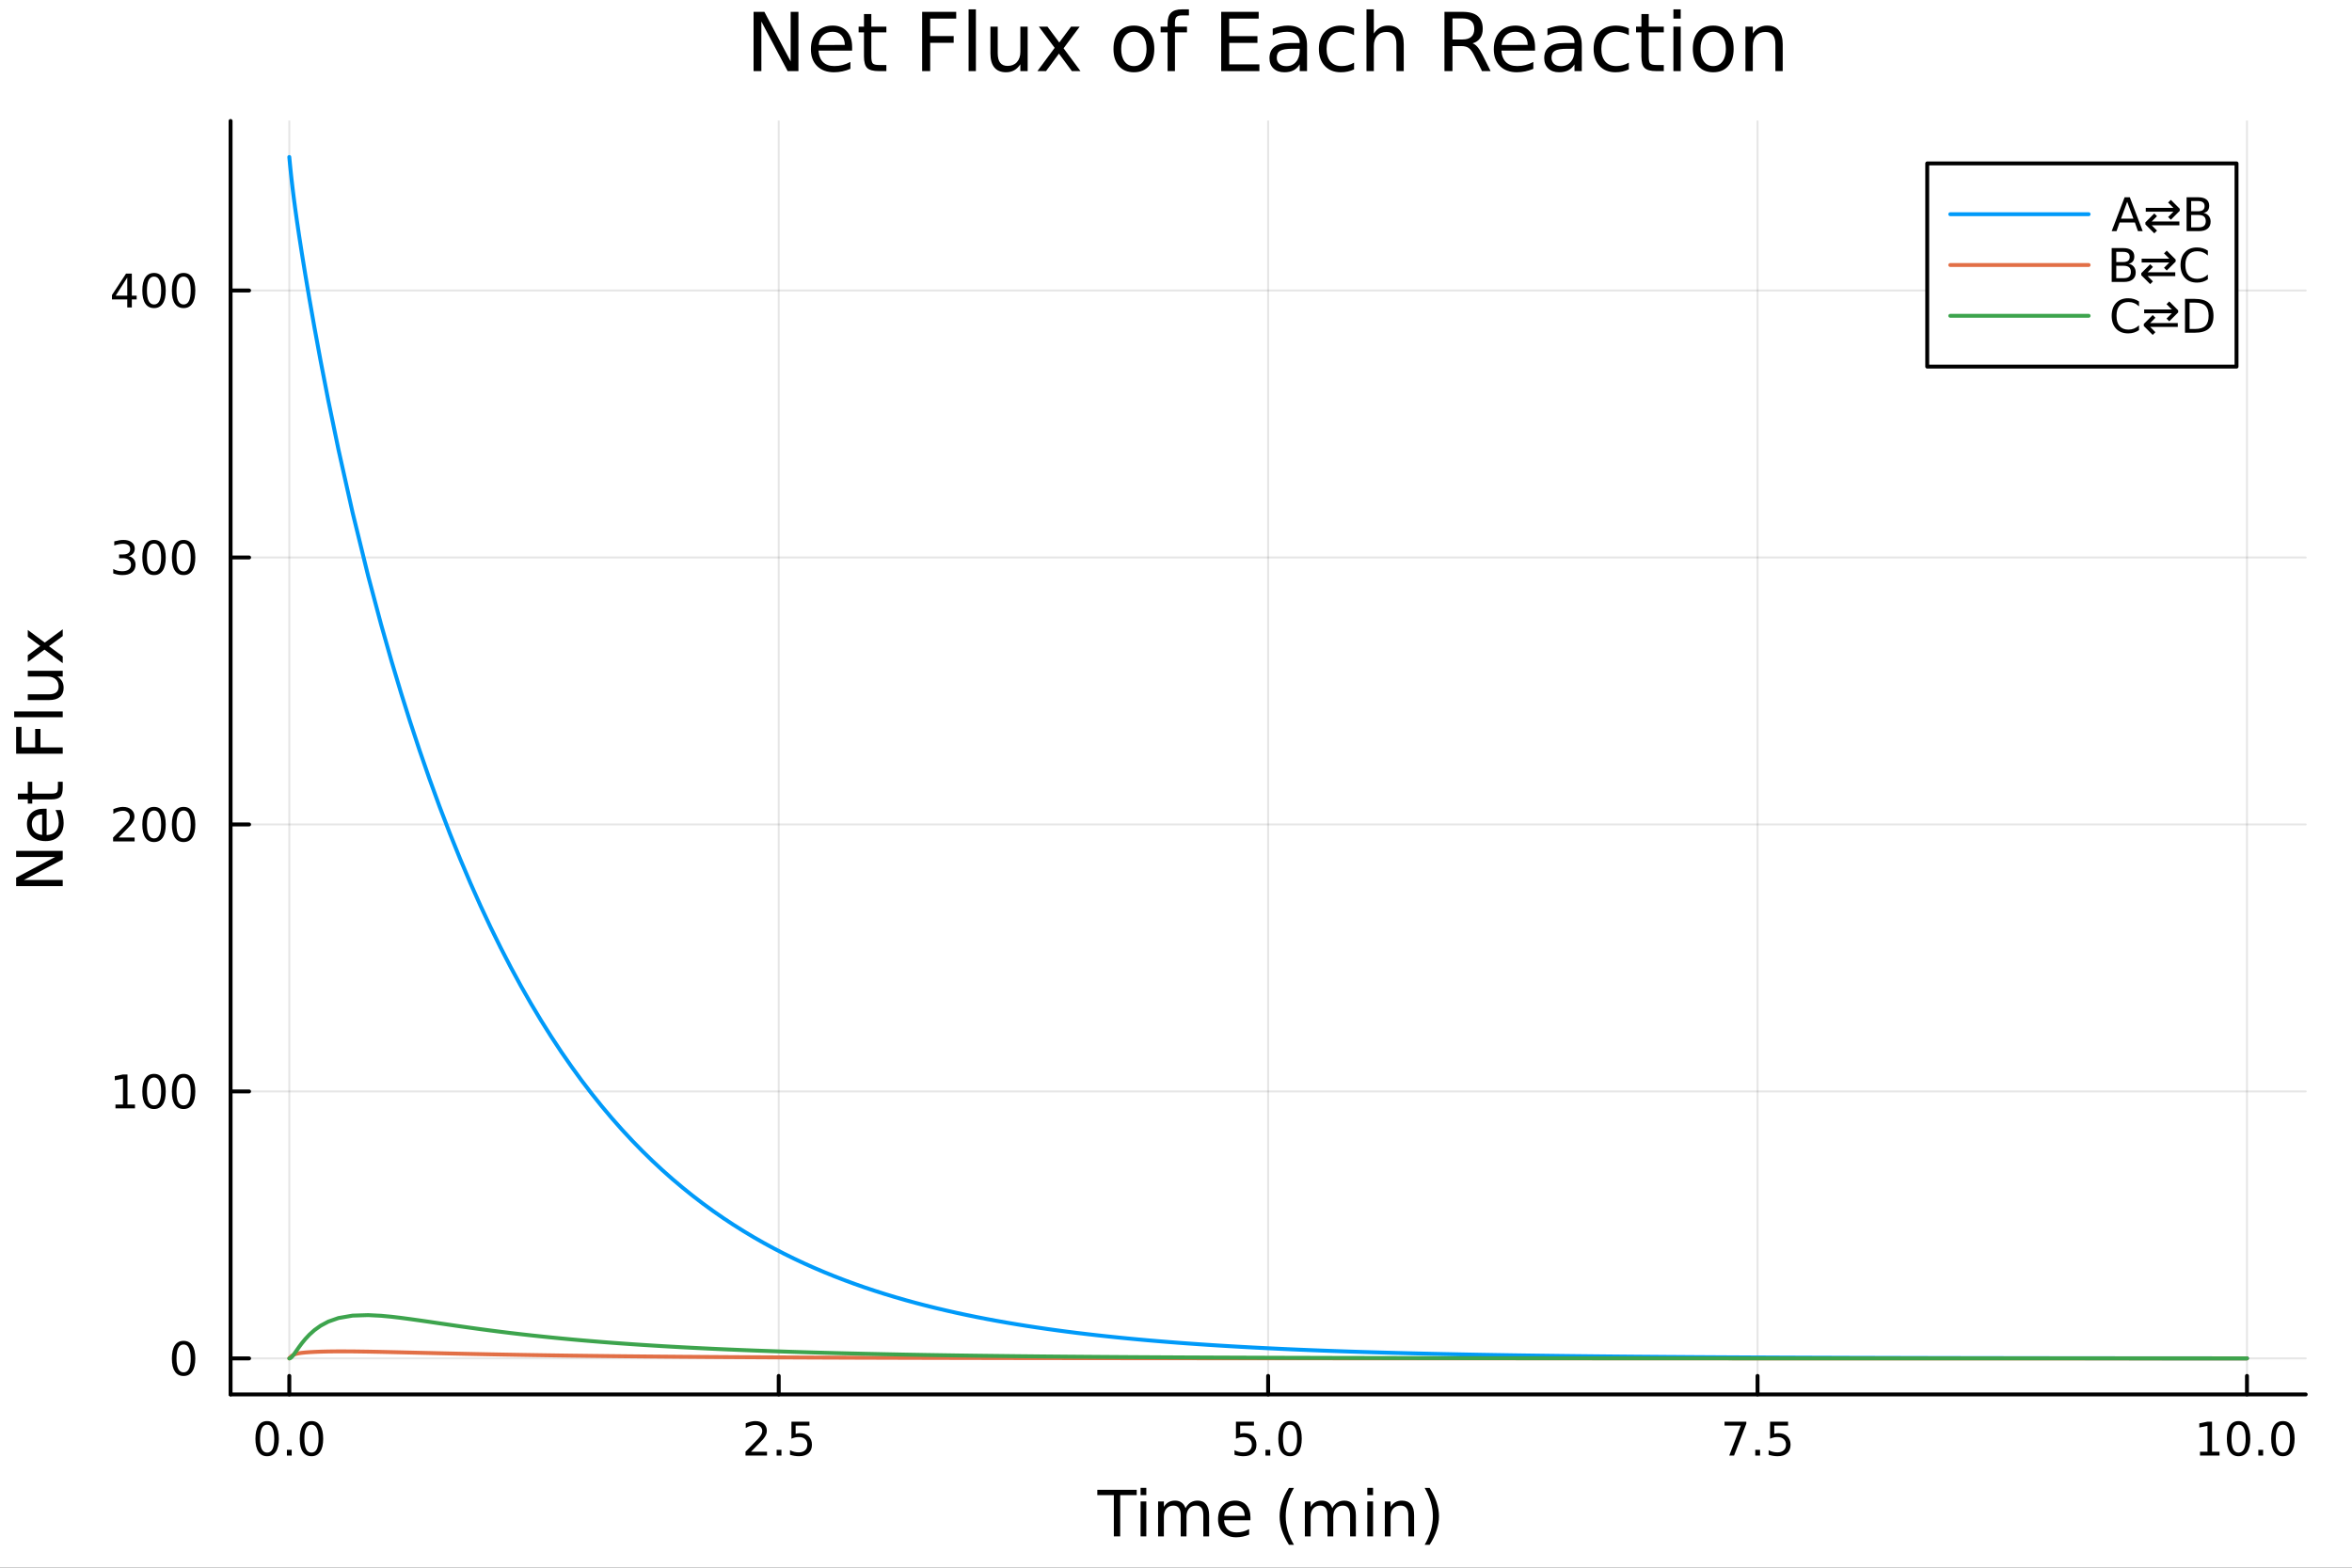 <?xml version="1.0" encoding="utf-8"?>
<svg xmlns="http://www.w3.org/2000/svg" xmlns:xlink="http://www.w3.org/1999/xlink" width="600" height="400" viewBox="0 0 2400 1600">
<rect x="0" y="0" width="2400" height="1600" fill="#333333" stroke="none"/>
<defs>
  <clipPath id="clip380">
    <rect x="0" y="0" width="2400" height="1600"/>
  </clipPath>
</defs>
<path clip-path="url(#clip380)" d="M0 1600 L2400 1600 L2400 8.88178e-14 L0 8.88178e-14  Z" fill="#ffffff" fill-rule="evenodd" fill-opacity="1"/>
<defs>
  <clipPath id="clip381">
    <rect x="480" y="0" width="1681" height="1600"/>
  </clipPath>
</defs>
<path clip-path="url(#clip380)" d="M235.283 1423.18 L2352.76 1423.18 L2352.76 123.472 L235.283 123.472  Z" fill="#ffffff" fill-rule="evenodd" fill-opacity="1"/>
<defs>
  <clipPath id="clip382">
    <rect x="235" y="123" width="2118" height="1301"/>
  </clipPath>
</defs>
<polyline clip-path="url(#clip382)" style="stroke:#000000; stroke-linecap:round; stroke-linejoin:round; stroke-width:2; stroke-opacity:0.1; fill:none" points="295.211,1423.18 295.211,123.472 "/>
<polyline clip-path="url(#clip382)" style="stroke:#000000; stroke-linecap:round; stroke-linejoin:round; stroke-width:2; stroke-opacity:0.1; fill:none" points="794.615,1423.18 794.615,123.472 "/>
<polyline clip-path="url(#clip382)" style="stroke:#000000; stroke-linecap:round; stroke-linejoin:round; stroke-width:2; stroke-opacity:0.1; fill:none" points="1294.02,1423.18 1294.02,123.472 "/>
<polyline clip-path="url(#clip382)" style="stroke:#000000; stroke-linecap:round; stroke-linejoin:round; stroke-width:2; stroke-opacity:0.1; fill:none" points="1793.42,1423.18 1793.42,123.472 "/>
<polyline clip-path="url(#clip382)" style="stroke:#000000; stroke-linecap:round; stroke-linejoin:round; stroke-width:2; stroke-opacity:0.1; fill:none" points="2292.83,1423.18 2292.83,123.472 "/>
<polyline clip-path="url(#clip382)" style="stroke:#000000; stroke-linecap:round; stroke-linejoin:round; stroke-width:2; stroke-opacity:0.1; fill:none" points="235.283,1386.4 2352.76,1386.4 "/>
<polyline clip-path="url(#clip382)" style="stroke:#000000; stroke-linecap:round; stroke-linejoin:round; stroke-width:2; stroke-opacity:0.1; fill:none" points="235.283,1113.92 2352.76,1113.92 "/>
<polyline clip-path="url(#clip382)" style="stroke:#000000; stroke-linecap:round; stroke-linejoin:round; stroke-width:2; stroke-opacity:0.1; fill:none" points="235.283,841.445 2352.76,841.445 "/>
<polyline clip-path="url(#clip382)" style="stroke:#000000; stroke-linecap:round; stroke-linejoin:round; stroke-width:2; stroke-opacity:0.1; fill:none" points="235.283,568.969 2352.76,568.969 "/>
<polyline clip-path="url(#clip382)" style="stroke:#000000; stroke-linecap:round; stroke-linejoin:round; stroke-width:2; stroke-opacity:0.1; fill:none" points="235.283,296.494 2352.76,296.494 "/>
<polyline clip-path="url(#clip380)" style="stroke:#000000; stroke-linecap:round; stroke-linejoin:round; stroke-width:4; stroke-opacity:1; fill:none" points="235.283,1423.18 2352.76,1423.18 "/>
<polyline clip-path="url(#clip380)" style="stroke:#000000; stroke-linecap:round; stroke-linejoin:round; stroke-width:4; stroke-opacity:1; fill:none" points="295.211,1423.18 295.211,1404.28 "/>
<polyline clip-path="url(#clip380)" style="stroke:#000000; stroke-linecap:round; stroke-linejoin:round; stroke-width:4; stroke-opacity:1; fill:none" points="794.615,1423.18 794.615,1404.28 "/>
<polyline clip-path="url(#clip380)" style="stroke:#000000; stroke-linecap:round; stroke-linejoin:round; stroke-width:4; stroke-opacity:1; fill:none" points="1294.02,1423.18 1294.02,1404.28 "/>
<polyline clip-path="url(#clip380)" style="stroke:#000000; stroke-linecap:round; stroke-linejoin:round; stroke-width:4; stroke-opacity:1; fill:none" points="1793.42,1423.18 1793.42,1404.28 "/>
<polyline clip-path="url(#clip380)" style="stroke:#000000; stroke-linecap:round; stroke-linejoin:round; stroke-width:4; stroke-opacity:1; fill:none" points="2292.83,1423.18 2292.83,1404.28 "/>
<path clip-path="url(#clip380)" d="M272.596 1454.1 Q268.985 1454.1 267.156 1457.66 Q265.35 1461.2 265.35 1468.33 Q265.35 1475.44 267.156 1479.01 Q268.985 1482.55 272.596 1482.55 Q276.23 1482.55 278.035 1479.01 Q279.864 1475.44 279.864 1468.33 Q279.864 1461.2 278.035 1457.66 Q276.23 1454.1 272.596 1454.1 M272.596 1450.39 Q278.406 1450.39 281.461 1455 Q284.54 1459.58 284.54 1468.33 Q284.54 1477.06 281.461 1481.67 Q278.406 1486.25 272.596 1486.25 Q266.786 1486.25 263.707 1481.67 Q260.651 1477.06 260.651 1468.33 Q260.651 1459.58 263.707 1455 Q266.786 1450.39 272.596 1450.39 Z" fill="#000000" fill-rule="nonzero" fill-opacity="1" /><path clip-path="url(#clip380)" d="M292.758 1479.7 L297.642 1479.7 L297.642 1485.58 L292.758 1485.58 L292.758 1479.7 Z" fill="#000000" fill-rule="nonzero" fill-opacity="1" /><path clip-path="url(#clip380)" d="M317.827 1454.1 Q314.216 1454.1 312.387 1457.66 Q310.582 1461.2 310.582 1468.33 Q310.582 1475.44 312.387 1479.01 Q314.216 1482.55 317.827 1482.55 Q321.461 1482.55 323.267 1479.01 Q325.095 1475.44 325.095 1468.33 Q325.095 1461.2 323.267 1457.66 Q321.461 1454.1 317.827 1454.1 M317.827 1450.39 Q323.637 1450.39 326.693 1455 Q329.771 1459.58 329.771 1468.33 Q329.771 1477.06 326.693 1481.67 Q323.637 1486.25 317.827 1486.25 Q312.017 1486.25 308.938 1481.67 Q305.883 1477.06 305.883 1468.33 Q305.883 1459.58 308.938 1455 Q312.017 1450.39 317.827 1450.39 Z" fill="#000000" fill-rule="nonzero" fill-opacity="1" /><path clip-path="url(#clip380)" d="M766.352 1481.64 L782.671 1481.64 L782.671 1485.58 L760.727 1485.58 L760.727 1481.64 Q763.389 1478.89 767.972 1474.26 Q772.578 1469.61 773.759 1468.27 Q776.004 1465.74 776.884 1464.01 Q777.787 1462.25 777.787 1460.56 Q777.787 1457.8 775.842 1456.07 Q773.921 1454.33 770.819 1454.33 Q768.62 1454.33 766.166 1455.09 Q763.736 1455.86 760.958 1457.41 L760.958 1452.69 Q763.782 1451.55 766.236 1450.97 Q768.69 1450.39 770.727 1450.39 Q776.097 1450.39 779.291 1453.08 Q782.486 1455.77 782.486 1460.26 Q782.486 1462.39 781.676 1464.31 Q780.889 1466.2 778.782 1468.8 Q778.203 1469.47 775.102 1472.69 Q772 1475.88 766.352 1481.64 Z" fill="#000000" fill-rule="nonzero" fill-opacity="1" /><path clip-path="url(#clip380)" d="M792.486 1479.7 L797.37 1479.7 L797.37 1485.58 L792.486 1485.58 L792.486 1479.7 Z" fill="#000000" fill-rule="nonzero" fill-opacity="1" /><path clip-path="url(#clip380)" d="M807.601 1451.02 L825.958 1451.02 L825.958 1454.96 L811.884 1454.96 L811.884 1463.43 Q812.902 1463.08 813.921 1462.92 Q814.939 1462.73 815.958 1462.73 Q821.745 1462.73 825.124 1465.9 Q828.504 1469.08 828.504 1474.49 Q828.504 1480.07 825.032 1483.17 Q821.56 1486.25 815.24 1486.25 Q813.064 1486.25 810.796 1485.88 Q808.55 1485.51 806.143 1484.77 L806.143 1480.07 Q808.226 1481.2 810.449 1481.76 Q812.671 1482.32 815.148 1482.32 Q819.152 1482.32 821.49 1480.21 Q823.828 1478.1 823.828 1474.49 Q823.828 1470.88 821.49 1468.77 Q819.152 1466.67 815.148 1466.67 Q813.273 1466.67 811.398 1467.08 Q809.546 1467.5 807.601 1468.38 L807.601 1451.02 Z" fill="#000000" fill-rule="nonzero" fill-opacity="1" /><path clip-path="url(#clip380)" d="M1261.18 1451.02 L1279.54 1451.02 L1279.54 1454.96 L1265.47 1454.96 L1265.47 1463.43 Q1266.48 1463.08 1267.5 1462.92 Q1268.52 1462.73 1269.54 1462.73 Q1275.33 1462.73 1278.71 1465.9 Q1282.09 1469.08 1282.09 1474.49 Q1282.09 1480.07 1278.61 1483.17 Q1275.14 1486.25 1268.82 1486.25 Q1266.65 1486.25 1264.38 1485.88 Q1262.13 1485.51 1259.73 1484.77 L1259.73 1480.07 Q1261.81 1481.2 1264.03 1481.76 Q1266.25 1482.32 1268.73 1482.32 Q1272.73 1482.32 1275.07 1480.21 Q1277.41 1478.1 1277.41 1474.49 Q1277.41 1470.88 1275.07 1468.77 Q1272.73 1466.67 1268.73 1466.67 Q1266.86 1466.67 1264.98 1467.08 Q1263.13 1467.5 1261.18 1468.38 L1261.18 1451.02 Z" fill="#000000" fill-rule="nonzero" fill-opacity="1" /><path clip-path="url(#clip380)" d="M1291.3 1479.7 L1296.18 1479.7 L1296.18 1485.58 L1291.3 1485.58 L1291.3 1479.7 Z" fill="#000000" fill-rule="nonzero" fill-opacity="1" /><path clip-path="url(#clip380)" d="M1316.37 1454.1 Q1312.76 1454.1 1310.93 1457.66 Q1309.12 1461.2 1309.12 1468.33 Q1309.12 1475.44 1310.93 1479.01 Q1312.76 1482.55 1316.37 1482.55 Q1320 1482.55 1321.81 1479.01 Q1323.64 1475.44 1323.64 1468.33 Q1323.64 1461.2 1321.81 1457.66 Q1320 1454.1 1316.37 1454.1 M1316.37 1450.39 Q1322.18 1450.39 1325.23 1455 Q1328.31 1459.58 1328.31 1468.33 Q1328.31 1477.06 1325.23 1481.67 Q1322.18 1486.25 1316.37 1486.25 Q1310.56 1486.25 1307.48 1481.67 Q1304.42 1477.06 1304.42 1468.33 Q1304.42 1459.58 1307.48 1455 Q1310.56 1450.39 1316.37 1450.39 Z" fill="#000000" fill-rule="nonzero" fill-opacity="1" /><path clip-path="url(#clip380)" d="M1759.74 1451.02 L1781.97 1451.02 L1781.97 1453.01 L1769.42 1485.58 L1764.53 1485.58 L1776.34 1454.96 L1759.74 1454.96 L1759.74 1451.02 Z" fill="#000000" fill-rule="nonzero" fill-opacity="1" /><path clip-path="url(#clip380)" d="M1791.09 1479.7 L1795.97 1479.7 L1795.97 1485.58 L1791.09 1485.58 L1791.09 1479.7 Z" fill="#000000" fill-rule="nonzero" fill-opacity="1" /><path clip-path="url(#clip380)" d="M1806.2 1451.02 L1824.56 1451.02 L1824.56 1454.96 L1810.48 1454.96 L1810.48 1463.43 Q1811.5 1463.08 1812.52 1462.92 Q1813.54 1462.73 1814.56 1462.73 Q1820.34 1462.73 1823.72 1465.9 Q1827.1 1469.08 1827.1 1474.49 Q1827.1 1480.07 1823.63 1483.17 Q1820.16 1486.25 1813.84 1486.25 Q1811.66 1486.25 1809.4 1485.88 Q1807.15 1485.51 1804.74 1484.77 L1804.74 1480.07 Q1806.83 1481.2 1809.05 1481.76 Q1811.27 1482.32 1813.75 1482.32 Q1817.75 1482.32 1820.09 1480.21 Q1822.43 1478.1 1822.43 1474.49 Q1822.43 1470.88 1820.09 1468.77 Q1817.75 1466.67 1813.75 1466.67 Q1811.87 1466.67 1810 1467.08 Q1808.15 1467.5 1806.2 1468.38 L1806.2 1451.02 Z" fill="#000000" fill-rule="nonzero" fill-opacity="1" /><path clip-path="url(#clip380)" d="M2244.9 1481.64 L2252.54 1481.64 L2252.54 1455.28 L2244.23 1456.95 L2244.23 1452.69 L2252.49 1451.02 L2257.17 1451.02 L2257.17 1481.64 L2264.81 1481.64 L2264.81 1485.58 L2244.9 1485.58 L2244.9 1481.64 Z" fill="#000000" fill-rule="nonzero" fill-opacity="1" /><path clip-path="url(#clip380)" d="M2284.25 1454.1 Q2280.64 1454.1 2278.81 1457.66 Q2277.01 1461.2 2277.01 1468.33 Q2277.01 1475.44 2278.81 1479.01 Q2280.64 1482.55 2284.25 1482.55 Q2287.89 1482.55 2289.69 1479.01 Q2291.52 1475.44 2291.52 1468.33 Q2291.52 1461.2 2289.69 1457.66 Q2287.89 1454.1 2284.25 1454.1 M2284.25 1450.39 Q2290.06 1450.39 2293.12 1455 Q2296.2 1459.58 2296.2 1468.33 Q2296.2 1477.06 2293.12 1481.67 Q2290.06 1486.25 2284.25 1486.25 Q2278.44 1486.25 2275.36 1481.67 Q2272.31 1477.06 2272.31 1468.33 Q2272.31 1459.58 2275.36 1455 Q2278.44 1450.39 2284.25 1450.39 Z" fill="#000000" fill-rule="nonzero" fill-opacity="1" /><path clip-path="url(#clip380)" d="M2304.41 1479.7 L2309.3 1479.7 L2309.3 1485.58 L2304.41 1485.58 L2304.41 1479.7 Z" fill="#000000" fill-rule="nonzero" fill-opacity="1" /><path clip-path="url(#clip380)" d="M2329.48 1454.1 Q2325.87 1454.1 2324.04 1457.66 Q2322.24 1461.2 2322.24 1468.33 Q2322.24 1475.44 2324.04 1479.01 Q2325.87 1482.55 2329.48 1482.55 Q2333.12 1482.55 2334.92 1479.01 Q2336.75 1475.44 2336.75 1468.33 Q2336.75 1461.2 2334.92 1457.66 Q2333.12 1454.1 2329.48 1454.1 M2329.48 1450.39 Q2335.29 1450.39 2338.35 1455 Q2341.43 1459.58 2341.43 1468.33 Q2341.43 1477.06 2338.35 1481.67 Q2335.29 1486.25 2329.48 1486.25 Q2323.67 1486.25 2320.59 1481.67 Q2317.54 1477.06 2317.54 1468.33 Q2317.54 1459.58 2320.59 1455 Q2323.67 1450.39 2329.48 1450.39 Z" fill="#000000" fill-rule="nonzero" fill-opacity="1" /><path clip-path="url(#clip380)" d="M1119.71 1520.52 L1159.91 1520.52 L1159.91 1525.93 L1143.04 1525.93 L1143.04 1568.04 L1136.58 1568.04 L1136.58 1525.93 L1119.71 1525.93 L1119.71 1520.52 Z" fill="#000000" fill-rule="nonzero" fill-opacity="1" /><path clip-path="url(#clip380)" d="M1163.86 1532.4 L1169.71 1532.4 L1169.71 1568.04 L1163.86 1568.04 L1163.86 1532.4 M1163.86 1518.52 L1169.71 1518.52 L1169.71 1525.93 L1163.86 1525.93 L1163.86 1518.52 Z" fill="#000000" fill-rule="nonzero" fill-opacity="1" /><path clip-path="url(#clip380)" d="M1209.72 1539.24 Q1211.92 1535.29 1214.97 1533.41 Q1218.03 1531.54 1222.17 1531.54 Q1227.74 1531.54 1230.76 1535.45 Q1233.78 1539.33 1233.78 1546.53 L1233.78 1568.04 L1227.9 1568.04 L1227.9 1546.72 Q1227.9 1541.59 1226.08 1539.11 Q1224.27 1536.63 1220.54 1536.63 Q1215.99 1536.63 1213.35 1539.65 Q1210.71 1542.68 1210.71 1547.9 L1210.71 1568.04 L1204.82 1568.04 L1204.82 1546.72 Q1204.82 1541.56 1203.01 1539.11 Q1201.19 1536.63 1197.4 1536.63 Q1192.92 1536.63 1190.27 1539.68 Q1187.63 1542.71 1187.63 1547.9 L1187.63 1568.04 L1181.74 1568.04 L1181.74 1532.4 L1187.63 1532.4 L1187.63 1537.93 Q1189.64 1534.66 1192.44 1533.1 Q1195.24 1531.54 1199.09 1531.54 Q1202.97 1531.54 1205.68 1533.51 Q1208.42 1535.48 1209.72 1539.24 Z" fill="#000000" fill-rule="nonzero" fill-opacity="1" /><path clip-path="url(#clip380)" d="M1275.96 1548.76 L1275.96 1551.62 L1249.03 1551.62 Q1249.41 1557.67 1252.66 1560.85 Q1255.94 1564 1261.76 1564 Q1265.13 1564 1268.29 1563.17 Q1271.47 1562.35 1274.59 1560.69 L1274.59 1566.23 Q1271.44 1567.57 1268.13 1568.27 Q1264.82 1568.97 1261.41 1568.97 Q1252.88 1568.97 1247.88 1564 Q1242.92 1559.04 1242.92 1550.57 Q1242.92 1541.82 1247.63 1536.69 Q1252.37 1531.54 1260.39 1531.54 Q1267.59 1531.54 1271.76 1536.18 Q1275.96 1540.8 1275.96 1548.76 M1270.1 1547.04 Q1270.04 1542.23 1267.39 1539.37 Q1264.78 1536.5 1260.46 1536.5 Q1255.55 1536.5 1252.59 1539.27 Q1249.67 1542.04 1249.22 1547.07 L1270.1 1547.04 Z" fill="#000000" fill-rule="nonzero" fill-opacity="1" /><path clip-path="url(#clip380)" d="M1320.36 1518.58 Q1316.09 1525.9 1314.02 1533.06 Q1311.95 1540.23 1311.95 1547.58 Q1311.95 1554.93 1314.02 1562.16 Q1316.12 1569.35 1320.36 1576.64 L1315.26 1576.64 Q1310.49 1569.16 1308.1 1561.93 Q1305.75 1554.71 1305.75 1547.58 Q1305.75 1540.48 1308.1 1533.29 Q1310.46 1526.09 1315.26 1518.58 L1320.36 1518.58 Z" fill="#000000" fill-rule="nonzero" fill-opacity="1" /><path clip-path="url(#clip380)" d="M1359.47 1539.24 Q1361.67 1535.29 1364.73 1533.41 Q1367.78 1531.54 1371.92 1531.54 Q1377.49 1531.54 1380.51 1535.45 Q1383.54 1539.33 1383.54 1546.53 L1383.54 1568.04 L1377.65 1568.04 L1377.65 1546.72 Q1377.65 1541.59 1375.83 1539.11 Q1374.02 1536.63 1370.3 1536.63 Q1365.74 1536.63 1363.1 1539.65 Q1360.46 1542.68 1360.46 1547.9 L1360.46 1568.04 L1354.57 1568.04 L1354.57 1546.72 Q1354.57 1541.56 1352.76 1539.11 Q1350.94 1536.63 1347.16 1536.63 Q1342.67 1536.63 1340.03 1539.68 Q1337.39 1542.71 1337.39 1547.9 L1337.39 1568.04 L1331.5 1568.04 L1331.5 1532.4 L1337.39 1532.4 L1337.39 1537.93 Q1339.39 1534.66 1342.19 1533.1 Q1344.99 1531.54 1348.84 1531.54 Q1352.73 1531.54 1355.43 1533.51 Q1358.17 1535.48 1359.47 1539.24 Z" fill="#000000" fill-rule="nonzero" fill-opacity="1" /><path clip-path="url(#clip380)" d="M1395.22 1532.4 L1401.07 1532.4 L1401.07 1568.04 L1395.22 1568.04 L1395.22 1532.4 M1395.22 1518.52 L1401.07 1518.52 L1401.07 1525.93 L1395.22 1525.93 L1395.22 1518.52 Z" fill="#000000" fill-rule="nonzero" fill-opacity="1" /><path clip-path="url(#clip380)" d="M1442.96 1546.53 L1442.96 1568.04 L1437.1 1568.04 L1437.1 1546.72 Q1437.1 1541.66 1435.13 1539.14 Q1433.16 1536.63 1429.21 1536.63 Q1424.47 1536.63 1421.73 1539.65 Q1418.99 1542.68 1418.99 1547.9 L1418.99 1568.04 L1413.11 1568.04 L1413.11 1532.4 L1418.99 1532.4 L1418.99 1537.93 Q1421.09 1534.72 1423.93 1533.13 Q1426.79 1531.54 1430.52 1531.54 Q1436.66 1531.54 1439.81 1535.36 Q1442.96 1539.14 1442.96 1546.53 Z" fill="#000000" fill-rule="nonzero" fill-opacity="1" /><path clip-path="url(#clip380)" d="M1453.72 1518.58 L1458.81 1518.58 Q1463.59 1526.09 1465.94 1533.29 Q1468.33 1540.48 1468.33 1547.58 Q1468.33 1554.71 1465.94 1561.93 Q1463.59 1569.16 1458.81 1576.64 L1453.72 1576.64 Q1457.95 1569.35 1460.02 1562.16 Q1462.12 1554.93 1462.12 1547.58 Q1462.12 1540.23 1460.02 1533.06 Q1457.95 1525.9 1453.72 1518.58 Z" fill="#000000" fill-rule="nonzero" fill-opacity="1" /><polyline clip-path="url(#clip380)" style="stroke:#000000; stroke-linecap:round; stroke-linejoin:round; stroke-width:4; stroke-opacity:1; fill:none" points="235.283,1423.18 235.283,123.472 "/>
<polyline clip-path="url(#clip380)" style="stroke:#000000; stroke-linecap:round; stroke-linejoin:round; stroke-width:4; stroke-opacity:1; fill:none" points="235.283,1386.4 254.18,1386.4 "/>
<polyline clip-path="url(#clip380)" style="stroke:#000000; stroke-linecap:round; stroke-linejoin:round; stroke-width:4; stroke-opacity:1; fill:none" points="235.283,1113.92 254.18,1113.92 "/>
<polyline clip-path="url(#clip380)" style="stroke:#000000; stroke-linecap:round; stroke-linejoin:round; stroke-width:4; stroke-opacity:1; fill:none" points="235.283,841.445 254.18,841.445 "/>
<polyline clip-path="url(#clip380)" style="stroke:#000000; stroke-linecap:round; stroke-linejoin:round; stroke-width:4; stroke-opacity:1; fill:none" points="235.283,568.969 254.18,568.969 "/>
<polyline clip-path="url(#clip380)" style="stroke:#000000; stroke-linecap:round; stroke-linejoin:round; stroke-width:4; stroke-opacity:1; fill:none" points="235.283,296.494 254.18,296.494 "/>
<path clip-path="url(#clip380)" d="M187.338 1372.19 Q183.727 1372.19 181.899 1375.76 Q180.093 1379.3 180.093 1386.43 Q180.093 1393.54 181.899 1397.1 Q183.727 1400.64 187.338 1400.64 Q190.973 1400.64 192.778 1397.1 Q194.607 1393.54 194.607 1386.43 Q194.607 1379.3 192.778 1375.76 Q190.973 1372.19 187.338 1372.19 M187.338 1368.49 Q193.149 1368.49 196.204 1373.1 Q199.283 1377.68 199.283 1386.43 Q199.283 1395.16 196.204 1399.76 Q193.149 1404.35 187.338 1404.35 Q181.528 1404.35 178.45 1399.76 Q175.394 1395.16 175.394 1386.43 Q175.394 1377.68 178.45 1373.1 Q181.528 1368.49 187.338 1368.49 Z" fill="#000000" fill-rule="nonzero" fill-opacity="1" /><path clip-path="url(#clip380)" d="M117.825 1127.27 L125.464 1127.27 L125.464 1100.9 L117.154 1102.57 L117.154 1098.31 L125.418 1096.64 L130.093 1096.64 L130.093 1127.27 L137.732 1127.27 L137.732 1131.2 L117.825 1131.2 L117.825 1127.27 Z" fill="#000000" fill-rule="nonzero" fill-opacity="1" /><path clip-path="url(#clip380)" d="M157.177 1099.72 Q153.566 1099.72 151.737 1103.28 Q149.931 1106.83 149.931 1113.95 Q149.931 1121.06 151.737 1124.63 Q153.566 1128.17 157.177 1128.17 Q160.811 1128.17 162.616 1124.63 Q164.445 1121.06 164.445 1113.95 Q164.445 1106.83 162.616 1103.28 Q160.811 1099.72 157.177 1099.72 M157.177 1096.02 Q162.987 1096.02 166.042 1100.62 Q169.121 1105.21 169.121 1113.95 Q169.121 1122.68 166.042 1127.29 Q162.987 1131.87 157.177 1131.87 Q151.366 1131.87 148.288 1127.29 Q145.232 1122.68 145.232 1113.95 Q145.232 1105.21 148.288 1100.62 Q151.366 1096.02 157.177 1096.02 Z" fill="#000000" fill-rule="nonzero" fill-opacity="1" /><path clip-path="url(#clip380)" d="M187.338 1099.72 Q183.727 1099.72 181.899 1103.28 Q180.093 1106.83 180.093 1113.95 Q180.093 1121.06 181.899 1124.63 Q183.727 1128.17 187.338 1128.17 Q190.973 1128.17 192.778 1124.63 Q194.607 1121.06 194.607 1113.95 Q194.607 1106.83 192.778 1103.28 Q190.973 1099.72 187.338 1099.72 M187.338 1096.02 Q193.149 1096.02 196.204 1100.62 Q199.283 1105.21 199.283 1113.95 Q199.283 1122.68 196.204 1127.29 Q193.149 1131.87 187.338 1131.87 Q181.528 1131.87 178.45 1127.29 Q175.394 1122.68 175.394 1113.95 Q175.394 1105.21 178.45 1100.62 Q181.528 1096.02 187.338 1096.02 Z" fill="#000000" fill-rule="nonzero" fill-opacity="1" /><path clip-path="url(#clip380)" d="M121.043 854.79 L137.362 854.79 L137.362 858.725 L115.418 858.725 L115.418 854.79 Q118.08 852.035 122.663 847.405 Q127.269 842.753 128.45 841.41 Q130.695 838.887 131.575 837.151 Q132.478 835.392 132.478 833.702 Q132.478 830.947 130.533 829.211 Q128.612 827.475 125.51 827.475 Q123.311 827.475 120.857 828.239 Q118.427 829.003 115.649 830.554 L115.649 825.831 Q118.473 824.697 120.927 824.119 Q123.38 823.54 125.418 823.54 Q130.788 823.54 133.982 826.225 Q137.177 828.91 137.177 833.401 Q137.177 835.531 136.367 837.452 Q135.579 839.35 133.473 841.943 Q132.894 842.614 129.792 845.831 Q126.691 849.026 121.043 854.79 Z" fill="#000000" fill-rule="nonzero" fill-opacity="1" /><path clip-path="url(#clip380)" d="M157.177 827.244 Q153.566 827.244 151.737 830.808 Q149.931 834.35 149.931 841.48 Q149.931 848.586 151.737 852.151 Q153.566 855.692 157.177 855.692 Q160.811 855.692 162.616 852.151 Q164.445 848.586 164.445 841.48 Q164.445 834.35 162.616 830.808 Q160.811 827.244 157.177 827.244 M157.177 823.54 Q162.987 823.54 166.042 828.146 Q169.121 832.73 169.121 841.48 Q169.121 850.206 166.042 854.813 Q162.987 859.396 157.177 859.396 Q151.366 859.396 148.288 854.813 Q145.232 850.206 145.232 841.48 Q145.232 832.73 148.288 828.146 Q151.366 823.54 157.177 823.54 Z" fill="#000000" fill-rule="nonzero" fill-opacity="1" /><path clip-path="url(#clip380)" d="M187.338 827.244 Q183.727 827.244 181.899 830.808 Q180.093 834.35 180.093 841.48 Q180.093 848.586 181.899 852.151 Q183.727 855.692 187.338 855.692 Q190.973 855.692 192.778 852.151 Q194.607 848.586 194.607 841.48 Q194.607 834.35 192.778 830.808 Q190.973 827.244 187.338 827.244 M187.338 823.54 Q193.149 823.54 196.204 828.146 Q199.283 832.73 199.283 841.48 Q199.283 850.206 196.204 854.813 Q193.149 859.396 187.338 859.396 Q181.528 859.396 178.45 854.813 Q175.394 850.206 175.394 841.48 Q175.394 832.73 178.45 828.146 Q181.528 823.54 187.338 823.54 Z" fill="#000000" fill-rule="nonzero" fill-opacity="1" /><path clip-path="url(#clip380)" d="M131.181 567.615 Q134.538 568.333 136.413 570.601 Q138.311 572.87 138.311 576.203 Q138.311 581.319 134.792 584.12 Q131.274 586.921 124.793 586.921 Q122.617 586.921 120.302 586.481 Q118.01 586.064 115.556 585.208 L115.556 580.694 Q117.501 581.828 119.816 582.407 Q122.13 582.986 124.654 582.986 Q129.052 582.986 131.343 581.249 Q133.658 579.513 133.658 576.203 Q133.658 573.148 131.505 571.435 Q129.376 569.699 125.556 569.699 L121.529 569.699 L121.529 565.856 L125.742 565.856 Q129.191 565.856 131.019 564.49 Q132.848 563.101 132.848 560.509 Q132.848 557.847 130.95 556.435 Q129.075 555 125.556 555 Q123.635 555 121.436 555.416 Q119.237 555.833 116.598 556.713 L116.598 552.546 Q119.26 551.805 121.575 551.435 Q123.913 551.064 125.973 551.064 Q131.297 551.064 134.399 553.495 Q137.501 555.902 137.501 560.023 Q137.501 562.893 135.857 564.884 Q134.214 566.851 131.181 567.615 Z" fill="#000000" fill-rule="nonzero" fill-opacity="1" /><path clip-path="url(#clip380)" d="M157.177 554.768 Q153.566 554.768 151.737 558.333 Q149.931 561.875 149.931 569.004 Q149.931 576.111 151.737 579.675 Q153.566 583.217 157.177 583.217 Q160.811 583.217 162.616 579.675 Q164.445 576.111 164.445 569.004 Q164.445 561.875 162.616 558.333 Q160.811 554.768 157.177 554.768 M157.177 551.064 Q162.987 551.064 166.042 555.671 Q169.121 560.254 169.121 569.004 Q169.121 577.731 166.042 582.337 Q162.987 586.921 157.177 586.921 Q151.366 586.921 148.288 582.337 Q145.232 577.731 145.232 569.004 Q145.232 560.254 148.288 555.671 Q151.366 551.064 157.177 551.064 Z" fill="#000000" fill-rule="nonzero" fill-opacity="1" /><path clip-path="url(#clip380)" d="M187.338 554.768 Q183.727 554.768 181.899 558.333 Q180.093 561.875 180.093 569.004 Q180.093 576.111 181.899 579.675 Q183.727 583.217 187.338 583.217 Q190.973 583.217 192.778 579.675 Q194.607 576.111 194.607 569.004 Q194.607 561.875 192.778 558.333 Q190.973 554.768 187.338 554.768 M187.338 551.064 Q193.149 551.064 196.204 555.671 Q199.283 560.254 199.283 569.004 Q199.283 577.731 196.204 582.337 Q193.149 586.921 187.338 586.921 Q181.528 586.921 178.45 582.337 Q175.394 577.731 175.394 569.004 Q175.394 560.254 178.45 555.671 Q181.528 551.064 187.338 551.064 Z" fill="#000000" fill-rule="nonzero" fill-opacity="1" /><path clip-path="url(#clip380)" d="M129.862 283.288 L118.056 301.737 L129.862 301.737 L129.862 283.288 M128.635 279.214 L134.515 279.214 L134.515 301.737 L139.445 301.737 L139.445 305.626 L134.515 305.626 L134.515 313.774 L129.862 313.774 L129.862 305.626 L114.26 305.626 L114.26 301.112 L128.635 279.214 Z" fill="#000000" fill-rule="nonzero" fill-opacity="1" /><path clip-path="url(#clip380)" d="M157.177 282.293 Q153.566 282.293 151.737 285.857 Q149.931 289.399 149.931 296.529 Q149.931 303.635 151.737 307.2 Q153.566 310.742 157.177 310.742 Q160.811 310.742 162.616 307.2 Q164.445 303.635 164.445 296.529 Q164.445 289.399 162.616 285.857 Q160.811 282.293 157.177 282.293 M157.177 278.589 Q162.987 278.589 166.042 283.195 Q169.121 287.779 169.121 296.529 Q169.121 305.256 166.042 309.862 Q162.987 314.445 157.177 314.445 Q151.366 314.445 148.288 309.862 Q145.232 305.256 145.232 296.529 Q145.232 287.779 148.288 283.195 Q151.366 278.589 157.177 278.589 Z" fill="#000000" fill-rule="nonzero" fill-opacity="1" /><path clip-path="url(#clip380)" d="M187.338 282.293 Q183.727 282.293 181.899 285.857 Q180.093 289.399 180.093 296.529 Q180.093 303.635 181.899 307.2 Q183.727 310.742 187.338 310.742 Q190.973 310.742 192.778 307.2 Q194.607 303.635 194.607 296.529 Q194.607 289.399 192.778 285.857 Q190.973 282.293 187.338 282.293 M187.338 278.589 Q193.149 278.589 196.204 283.195 Q199.283 287.779 199.283 296.529 Q199.283 305.256 196.204 309.862 Q193.149 314.445 187.338 314.445 Q181.528 314.445 178.45 309.862 Q175.394 305.256 175.394 296.529 Q175.394 287.779 178.45 283.195 Q181.528 278.589 187.338 278.589 Z" fill="#000000" fill-rule="nonzero" fill-opacity="1" /><path clip-path="url(#clip380)" d="M16.484 904.38 L16.484 895.723 L56.238 874.652 L16.484 874.652 L16.484 868.414 L64.004 868.414 L64.004 877.071 L24.25 898.142 L64.004 898.142 L64.004 904.38 L16.484 904.38 Z" fill="#000000" fill-rule="nonzero" fill-opacity="1" /><path clip-path="url(#clip380)" d="M44.716 825.382 L47.581 825.382 L47.581 852.308 Q53.628 851.927 56.811 848.68 Q59.962 845.402 59.962 839.577 Q59.962 836.203 59.134 833.052 Q58.307 829.869 56.652 826.75 L62.19 826.75 Q63.527 829.901 64.227 833.211 Q64.927 836.522 64.927 839.927 Q64.927 848.457 59.962 853.454 Q54.997 858.42 46.53 858.42 Q37.777 858.42 32.653 853.709 Q27.497 848.966 27.497 840.946 Q27.497 833.752 32.144 829.583 Q36.759 825.382 44.716 825.382 M42.997 831.238 Q38.191 831.302 35.327 833.943 Q32.462 836.553 32.462 840.882 Q32.462 845.784 35.231 848.744 Q38 851.672 43.029 852.118 L42.997 831.238 Z" fill="#000000" fill-rule="nonzero" fill-opacity="1" /><path clip-path="url(#clip380)" d="M18.235 809.977 L28.356 809.977 L28.356 797.914 L32.908 797.914 L32.908 809.977 L52.259 809.977 Q56.62 809.977 57.861 808.799 Q59.103 807.589 59.103 803.929 L59.103 797.914 L64.004 797.914 L64.004 803.929 Q64.004 810.709 61.49 813.287 Q58.943 815.865 52.259 815.865 L32.908 815.865 L32.908 820.162 L28.356 820.162 L28.356 815.865 L18.235 815.865 L18.235 809.977 Z" fill="#000000" fill-rule="nonzero" fill-opacity="1" /><path clip-path="url(#clip380)" d="M16.484 769.236 L16.484 741.927 L21.895 741.927 L21.895 762.807 L35.9 762.807 L35.9 743.964 L41.31 743.964 L41.31 762.807 L64.004 762.807 L64.004 769.236 L16.484 769.236 Z" fill="#000000" fill-rule="nonzero" fill-opacity="1" /><path clip-path="url(#clip380)" d="M14.479 731.997 L14.479 726.14 L64.004 726.14 L64.004 731.997 L14.479 731.997 Z" fill="#000000" fill-rule="nonzero" fill-opacity="1" /><path clip-path="url(#clip380)" d="M49.936 714.491 L28.356 714.491 L28.356 708.634 L49.713 708.634 Q54.774 708.634 57.32 706.661 Q59.835 704.688 59.835 700.741 Q59.835 695.999 56.811 693.261 Q53.787 690.492 48.567 690.492 L28.356 690.492 L28.356 684.636 L64.004 684.636 L64.004 690.492 L58.53 690.492 Q61.776 692.625 63.368 695.457 Q64.927 698.258 64.927 701.982 Q64.927 708.125 61.108 711.308 Q57.288 714.491 49.936 714.491 M27.497 699.754 L27.497 699.754 Z" fill="#000000" fill-rule="nonzero" fill-opacity="1" /><path clip-path="url(#clip380)" d="M28.356 642.94 L45.703 655.831 L64.004 642.272 L64.004 649.179 L50 659.555 L64.004 669.931 L64.004 676.838 L45.353 662.992 L28.356 675.66 L28.356 668.753 L41.056 659.3 L28.356 649.847 L28.356 642.94 Z" fill="#000000" fill-rule="nonzero" fill-opacity="1" /><path clip-path="url(#clip380)" d="M768.961 12.096 L779.98 12.096 L806.797 62.692 L806.797 12.096 L814.737 12.096 L814.737 72.576 L803.718 72.576 L776.901 21.98 L776.901 72.576 L768.961 72.576 L768.961 12.096 Z" fill="#000000" fill-rule="nonzero" fill-opacity="1" /><path clip-path="url(#clip380)" d="M869.505 48.028 L869.505 51.673 L835.234 51.673 Q835.72 59.37 839.852 63.421 Q844.025 67.431 851.438 67.431 Q855.732 67.431 859.742 66.378 Q863.793 65.325 867.763 63.218 L867.763 70.267 Q863.753 71.968 859.54 72.86 Q855.327 73.751 850.992 73.751 Q840.136 73.751 833.776 67.431 Q827.456 61.112 827.456 50.337 Q827.456 39.197 833.452 32.675 Q839.488 26.112 849.696 26.112 Q858.851 26.112 864.158 32.026 Q869.505 37.9 869.505 48.028 M862.051 45.84 Q861.97 39.723 858.608 36.077 Q855.286 32.431 849.777 32.431 Q843.539 32.431 839.771 35.956 Q836.044 39.48 835.477 45.88 L862.051 45.84 Z" fill="#000000" fill-rule="nonzero" fill-opacity="1" /><path clip-path="url(#clip380)" d="M889.111 14.324 L889.111 27.206 L904.464 27.206 L904.464 32.999 L889.111 32.999 L889.111 57.628 Q889.111 63.178 890.61 64.758 Q892.149 66.338 896.808 66.338 L904.464 66.338 L904.464 72.576 L896.808 72.576 Q888.18 72.576 884.898 69.376 Q881.617 66.135 881.617 57.628 L881.617 32.999 L876.148 32.999 L876.148 27.206 L881.617 27.206 L881.617 14.324 L889.111 14.324 Z" fill="#000000" fill-rule="nonzero" fill-opacity="1" /><path clip-path="url(#clip380)" d="M940.963 12.096 L975.72 12.096 L975.72 18.983 L949.146 18.983 L949.146 36.806 L973.127 36.806 L973.127 43.693 L949.146 43.693 L949.146 72.576 L940.963 72.576 L940.963 12.096 Z" fill="#000000" fill-rule="nonzero" fill-opacity="1" /><path clip-path="url(#clip380)" d="M988.358 9.544 L995.812 9.544 L995.812 72.576 L988.358 72.576 L988.358 9.544 Z" fill="#000000" fill-rule="nonzero" fill-opacity="1" /><path clip-path="url(#clip380)" d="M1010.64 54.671 L1010.64 27.206 L1018.09 27.206 L1018.09 54.387 Q1018.09 60.828 1020.6 64.069 Q1023.12 67.269 1028.14 67.269 Q1034.17 67.269 1037.66 63.421 Q1041.18 59.573 1041.18 52.929 L1041.18 27.206 L1048.64 27.206 L1048.64 72.576 L1041.18 72.576 L1041.18 65.608 Q1038.47 69.74 1034.86 71.766 Q1031.3 73.751 1026.56 73.751 Q1018.74 73.751 1014.69 68.89 Q1010.64 64.029 1010.64 54.671 M1029.39 26.112 L1029.39 26.112 Z" fill="#000000" fill-rule="nonzero" fill-opacity="1" /><path clip-path="url(#clip380)" d="M1101.7 27.206 L1085.3 49.283 L1102.55 72.576 L1093.76 72.576 L1080.56 54.752 L1067.35 72.576 L1058.56 72.576 L1076.18 48.838 L1060.06 27.206 L1068.85 27.206 L1080.88 43.369 L1092.91 27.206 L1101.7 27.206 Z" fill="#000000" fill-rule="nonzero" fill-opacity="1" /><path clip-path="url(#clip380)" d="M1157.04 32.431 Q1151.04 32.431 1147.56 37.131 Q1144.08 41.789 1144.08 49.931 Q1144.08 58.074 1147.52 62.773 Q1151 67.431 1157.04 67.431 Q1162.99 67.431 1166.48 62.732 Q1169.96 58.033 1169.96 49.931 Q1169.96 41.87 1166.48 37.171 Q1162.99 32.431 1157.04 32.431 M1157.04 26.112 Q1166.76 26.112 1172.31 32.431 Q1177.86 38.751 1177.86 49.931 Q1177.86 61.071 1172.31 67.431 Q1166.76 73.751 1157.04 73.751 Q1147.28 73.751 1141.73 67.431 Q1136.22 61.071 1136.22 49.931 Q1136.22 38.751 1141.73 32.431 Q1147.28 26.112 1157.04 26.112 Z" fill="#000000" fill-rule="nonzero" fill-opacity="1" /><path clip-path="url(#clip380)" d="M1213.18 9.544 L1213.18 15.742 L1206.05 15.742 Q1202.04 15.742 1200.46 17.362 Q1198.92 18.983 1198.92 23.195 L1198.92 27.206 L1211.2 27.206 L1211.2 32.999 L1198.92 32.999 L1198.92 72.576 L1191.43 72.576 L1191.43 32.999 L1184.3 32.999 L1184.3 27.206 L1191.43 27.206 L1191.43 24.046 Q1191.43 16.471 1194.95 13.028 Q1198.48 9.544 1206.14 9.544 L1213.18 9.544 Z" fill="#000000" fill-rule="nonzero" fill-opacity="1" /><path clip-path="url(#clip380)" d="M1246.12 12.096 L1284.36 12.096 L1284.36 18.983 L1254.3 18.983 L1254.3 36.888 L1283.1 36.888 L1283.1 43.774 L1254.3 43.774 L1254.3 65.689 L1285.09 65.689 L1285.09 72.576 L1246.12 72.576 L1246.12 12.096 Z" fill="#000000" fill-rule="nonzero" fill-opacity="1" /><path clip-path="url(#clip380)" d="M1318.83 49.769 Q1309.8 49.769 1306.31 51.835 Q1302.83 53.901 1302.83 58.884 Q1302.83 62.854 1305.42 65.203 Q1308.06 67.512 1312.55 67.512 Q1318.75 67.512 1322.48 63.137 Q1326.24 58.722 1326.24 51.43 L1326.24 49.769 L1318.83 49.769 M1333.7 46.691 L1333.7 72.576 L1326.24 72.576 L1326.24 65.689 Q1323.69 69.821 1319.88 71.806 Q1316.08 73.751 1310.57 73.751 Q1303.6 73.751 1299.47 69.862 Q1295.38 65.933 1295.38 59.37 Q1295.38 51.714 1300.48 47.825 Q1305.63 43.936 1315.79 43.936 L1326.24 43.936 L1326.24 43.207 Q1326.24 38.062 1322.84 35.267 Q1319.48 32.431 1313.36 32.431 Q1309.47 32.431 1305.79 33.363 Q1302.1 34.295 1298.7 36.158 L1298.7 29.272 Q1302.79 27.692 1306.64 26.922 Q1310.49 26.112 1314.13 26.112 Q1323.98 26.112 1328.84 31.216 Q1333.7 36.32 1333.7 46.691 Z" fill="#000000" fill-rule="nonzero" fill-opacity="1" /><path clip-path="url(#clip380)" d="M1381.7 28.948 L1381.7 35.915 Q1378.54 34.173 1375.34 33.323 Q1372.18 32.431 1368.94 32.431 Q1361.69 32.431 1357.68 37.05 Q1353.67 41.627 1353.67 49.931 Q1353.67 58.236 1357.68 62.854 Q1361.69 67.431 1368.94 67.431 Q1372.18 67.431 1375.34 66.581 Q1378.54 65.689 1381.7 63.948 L1381.7 70.834 Q1378.58 72.292 1375.22 73.022 Q1371.9 73.751 1368.13 73.751 Q1357.88 73.751 1351.85 67.31 Q1345.81 60.869 1345.81 49.931 Q1345.81 38.832 1351.89 32.472 Q1358 26.112 1368.62 26.112 Q1372.06 26.112 1375.34 26.841 Q1378.62 27.53 1381.7 28.948 Z" fill="#000000" fill-rule="nonzero" fill-opacity="1" /><path clip-path="url(#clip380)" d="M1432.38 45.192 L1432.38 72.576 L1424.92 72.576 L1424.92 45.435 Q1424.92 38.994 1422.41 35.794 Q1419.9 32.594 1414.88 32.594 Q1408.84 32.594 1405.36 36.442 Q1401.87 40.29 1401.87 46.934 L1401.87 72.576 L1394.38 72.576 L1394.38 9.544 L1401.87 9.544 L1401.87 34.254 Q1404.55 30.163 1408.15 28.138 Q1411.8 26.112 1416.54 26.112 Q1424.36 26.112 1428.37 30.973 Q1432.38 35.794 1432.38 45.192 Z" fill="#000000" fill-rule="nonzero" fill-opacity="1" /><path clip-path="url(#clip380)" d="M1502.62 44.22 Q1505.25 45.111 1507.72 48.028 Q1510.24 50.944 1512.75 56.048 L1521.05 72.576 L1512.26 72.576 L1504.52 57.061 Q1501.53 50.985 1498.69 49 Q1495.9 47.015 1491.04 47.015 L1482.12 47.015 L1482.12 72.576 L1473.94 72.576 L1473.94 12.096 L1492.41 12.096 Q1502.78 12.096 1507.89 16.43 Q1512.99 20.765 1512.99 29.515 Q1512.99 35.227 1510.32 38.994 Q1507.68 42.761 1502.62 44.22 M1482.12 18.82 L1482.12 40.29 L1492.41 40.29 Q1498.33 40.29 1501.32 37.576 Q1504.36 34.822 1504.36 29.515 Q1504.36 24.208 1501.32 21.535 Q1498.33 18.82 1492.41 18.82 L1482.12 18.82 Z" fill="#000000" fill-rule="nonzero" fill-opacity="1" /><path clip-path="url(#clip380)" d="M1566.34 48.028 L1566.34 51.673 L1532.07 51.673 Q1532.56 59.37 1536.69 63.421 Q1540.86 67.431 1548.27 67.431 Q1552.57 67.431 1556.58 66.378 Q1560.63 65.325 1564.6 63.218 L1564.6 70.267 Q1560.59 71.968 1556.38 72.86 Q1552.16 73.751 1547.83 73.751 Q1536.97 73.751 1530.61 67.431 Q1524.29 61.112 1524.29 50.337 Q1524.29 39.197 1530.29 32.675 Q1536.32 26.112 1546.53 26.112 Q1555.69 26.112 1560.99 32.026 Q1566.34 37.9 1566.34 48.028 M1558.89 45.84 Q1558.81 39.723 1555.44 36.077 Q1552.12 32.431 1546.61 32.431 Q1540.38 32.431 1536.61 35.956 Q1532.88 39.48 1532.31 45.88 L1558.89 45.84 Z" fill="#000000" fill-rule="nonzero" fill-opacity="1" /><path clip-path="url(#clip380)" d="M1599.19 49.769 Q1590.16 49.769 1586.68 51.835 Q1583.19 53.901 1583.19 58.884 Q1583.19 62.854 1585.79 65.203 Q1588.42 67.512 1592.92 67.512 Q1599.11 67.512 1602.84 63.137 Q1606.61 58.722 1606.61 51.43 L1606.61 49.769 L1599.19 49.769 M1614.06 46.691 L1614.06 72.576 L1606.61 72.576 L1606.61 65.689 Q1604.06 69.821 1600.25 71.806 Q1596.44 73.751 1590.93 73.751 Q1583.96 73.751 1579.83 69.862 Q1575.74 65.933 1575.74 59.37 Q1575.74 51.714 1580.84 47.825 Q1585.99 43.936 1596.16 43.936 L1606.61 43.936 L1606.61 43.207 Q1606.61 38.062 1603.2 35.267 Q1599.84 32.431 1593.73 32.431 Q1589.84 32.431 1586.15 33.363 Q1582.46 34.295 1579.06 36.158 L1579.06 29.272 Q1583.15 27.692 1587 26.922 Q1590.85 26.112 1594.5 26.112 Q1604.34 26.112 1609.2 31.216 Q1614.06 36.32 1614.06 46.691 Z" fill="#000000" fill-rule="nonzero" fill-opacity="1" /><path clip-path="url(#clip380)" d="M1662.06 28.948 L1662.06 35.915 Q1658.9 34.173 1655.7 33.323 Q1652.54 32.431 1649.3 32.431 Q1642.05 32.431 1638.04 37.05 Q1634.03 41.627 1634.03 49.931 Q1634.03 58.236 1638.04 62.854 Q1642.05 67.431 1649.3 67.431 Q1652.54 67.431 1655.7 66.581 Q1658.9 65.689 1662.06 63.948 L1662.06 70.834 Q1658.95 72.292 1655.58 73.022 Q1652.26 73.751 1648.49 73.751 Q1638.24 73.751 1632.21 67.31 Q1626.17 60.869 1626.17 49.931 Q1626.17 38.832 1632.25 32.472 Q1638.37 26.112 1648.98 26.112 Q1652.42 26.112 1655.7 26.841 Q1658.99 27.53 1662.06 28.948 Z" fill="#000000" fill-rule="nonzero" fill-opacity="1" /><path clip-path="url(#clip380)" d="M1682.4 14.324 L1682.4 27.206 L1697.75 27.206 L1697.75 32.999 L1682.4 32.999 L1682.4 57.628 Q1682.4 63.178 1683.9 64.758 Q1685.44 66.338 1690.1 66.338 L1697.75 66.338 L1697.75 72.576 L1690.1 72.576 Q1681.47 72.576 1678.19 69.376 Q1674.91 66.135 1674.91 57.628 L1674.91 32.999 L1669.44 32.999 L1669.44 27.206 L1674.91 27.206 L1674.91 14.324 L1682.4 14.324 Z" fill="#000000" fill-rule="nonzero" fill-opacity="1" /><path clip-path="url(#clip380)" d="M1707.56 27.206 L1715.01 27.206 L1715.01 72.576 L1707.56 72.576 L1707.56 27.206 M1707.56 9.544 L1715.01 9.544 L1715.01 18.983 L1707.56 18.983 L1707.56 9.544 Z" fill="#000000" fill-rule="nonzero" fill-opacity="1" /><path clip-path="url(#clip380)" d="M1748.19 32.431 Q1742.19 32.431 1738.71 37.131 Q1735.22 41.789 1735.22 49.931 Q1735.22 58.074 1738.67 62.773 Q1742.15 67.431 1748.19 67.431 Q1754.14 67.431 1757.63 62.732 Q1761.11 58.033 1761.11 49.931 Q1761.11 41.87 1757.63 37.171 Q1754.14 32.431 1748.19 32.431 M1748.19 26.112 Q1757.91 26.112 1763.46 32.431 Q1769.01 38.751 1769.01 49.931 Q1769.01 61.071 1763.46 67.431 Q1757.91 73.751 1748.19 73.751 Q1738.42 73.751 1732.87 67.431 Q1727.36 61.071 1727.36 49.931 Q1727.36 38.751 1732.87 32.431 Q1738.42 26.112 1748.19 26.112 Z" fill="#000000" fill-rule="nonzero" fill-opacity="1" /><path clip-path="url(#clip380)" d="M1819.08 45.192 L1819.08 72.576 L1811.62 72.576 L1811.62 45.435 Q1811.62 38.994 1809.11 35.794 Q1806.6 32.594 1801.58 32.594 Q1795.54 32.594 1792.06 36.442 Q1788.57 40.29 1788.57 46.934 L1788.57 72.576 L1781.08 72.576 L1781.08 27.206 L1788.57 27.206 L1788.57 34.254 Q1791.25 30.163 1794.85 28.138 Q1798.5 26.112 1803.24 26.112 Q1811.06 26.112 1815.07 30.973 Q1819.08 35.794 1819.08 45.192 Z" fill="#000000" fill-rule="nonzero" fill-opacity="1" /><polyline clip-path="url(#clip382)" style="stroke:#009af9; stroke-linecap:round; stroke-linejoin:round; stroke-width:4; stroke-opacity:1; fill:none" points="295.211,160.256 295.231,160.477 295.415,162.486 295.783,166.388 296.269,171.32 296.883,177.252 297.643,184.189 298.583,192.268 299.746,201.648 301.187,212.564 302.977,225.341 305.215,240.465 308.028,258.581 311.524,280.141 315.743,305.119 320.851,334.132 327.128,368.199 335.045,408.956 345.419,459.071 359.785,523.132 375.67,587.818 388.837,637.205 399.617,675.119 409.205,707.103 418.536,736.754 428.121,765.793 438.126,794.663 448.493,823.114 459.041,850.625 469.593,876.775 480.053,901.417 490.408,924.626 500.697,946.576 510.965,967.435 521.244,987.32 531.546,1006.3 541.867,1024.4 552.197,1041.66 562.528,1058.09 572.855,1073.73 583.176,1088.62 593.494,1102.8 603.81,1116.29 614.127,1129.15 624.446,1141.39 634.765,1153.06 645.085,1164.16 655.405,1174.74 665.725,1184.82 676.044,1194.41 686.364,1203.55 696.683,1212.25 707.002,1220.54 717.322,1228.44 727.642,1235.96 737.962,1243.12 748.282,1249.94 758.602,1256.43 768.922,1262.62 779.242,1268.51 789.562,1274.12 799.883,1279.47 810.203,1284.56 820.524,1289.41 830.844,1294.02 841.165,1298.42 851.486,1302.61 861.808,1306.6 872.129,1310.4 882.45,1314.02 892.772,1317.46 903.094,1320.74 913.416,1323.87 923.738,1326.85 934.06,1329.68 944.382,1332.38 954.705,1334.95 965.028,1337.4 975.351,1339.74 985.675,1341.96 995.998,1344.07 1006.32,1346.09 1016.65,1348.01 1026.97,1349.84 1037.3,1351.58 1047.62,1353.24 1057.95,1354.82 1068.27,1356.32 1078.6,1357.75 1088.92,1359.12 1099.25,1360.42 1109.58,1361.65 1119.9,1362.83 1130.23,1363.95 1140.56,1365.02 1150.89,1366.04 1161.22,1367.01 1171.55,1367.94 1181.88,1368.81 1192.21,1369.65 1202.54,1370.45 1212.87,1371.21 1223.2,1371.93 1233.54,1372.62 1243.87,1373.28 1254.2,1373.9 1264.54,1374.5 1274.87,1375.07 1285.21,1375.61 1295.55,1376.12 1305.88,1376.61 1316.22,1377.08 1326.56,1377.52 1336.9,1377.95 1347.24,1378.35 1357.58,1378.73 1367.92,1379.1 1378.27,1379.45 1388.61,1379.78 1398.95,1380.09 1409.3,1380.39 1419.64,1380.68 1429.99,1380.95 1440.34,1381.21 1450.69,1381.46 1461.03,1381.7 1471.38,1381.92 1481.74,1382.13 1492.09,1382.34 1502.44,1382.53 1512.79,1382.72 1523.15,1382.89 1533.5,1383.06 1543.86,1383.22 1554.22,1383.37 1564.57,1383.51 1574.93,1383.65 1585.29,1383.78 1595.65,1383.91 1606.01,1384.03 1616.38,1384.14 1626.74,1384.25 1637.1,1384.35 1647.47,1384.45 1657.83,1384.54 1668.2,1384.63 1678.57,1384.71 1688.93,1384.79 1699.3,1384.87 1709.67,1384.94 1720.04,1385.01 1730.41,1385.08 1740.78,1385.14 1751.15,1385.2 1761.53,1385.26 1771.9,1385.31 1782.27,1385.37 1792.65,1385.42 1803.02,1385.46 1813.4,1385.51 1823.78,1385.55 1834.15,1385.59 1844.53,1385.63 1854.91,1385.67 1865.29,1385.7 1875.67,1385.73 1886.05,1385.77 1896.43,1385.8 1906.81,1385.82 1917.19,1385.85 1927.57,1385.88 1937.95,1385.9 1948.33,1385.93 1958.72,1385.95 1969.1,1385.97 1979.48,1385.99 1989.87,1386.01 2000.25,1386.03 2010.64,1386.05 2021.02,1386.06 2031.41,1386.08 2041.8,1386.09 2052.18,1386.11 2062.57,1386.12 2072.96,1386.13 2083.34,1386.15 2093.73,1386.16 2104.12,1386.17 2114.51,1386.18 2124.9,1386.19 2135.29,1386.2 2145.68,1386.21 2156.07,1386.22 2166.46,1386.23 2176.85,1386.24 2187.24,1386.24 2197.63,1386.25 2208.02,1386.26 2218.42,1386.26 2228.81,1386.27 2239.2,1386.28 2249.59,1386.28 2259.99,1386.29 2270.38,1386.29 2280.77,1386.3 2291.17,1386.3 2292.83,1386.3 "/>
<polyline clip-path="url(#clip382)" style="stroke:#e26f46; stroke-linecap:round; stroke-linejoin:round; stroke-width:4; stroke-opacity:1; fill:none" points="295.211,1386.4 295.231,1386.37 295.415,1386.12 295.783,1385.67 296.269,1385.13 296.883,1384.54 297.643,1383.92 298.583,1383.29 299.746,1382.68 301.187,1382.1 302.977,1381.58 305.215,1381.12 308.028,1380.72 311.524,1380.36 315.743,1380.05 320.851,1379.77 327.128,1379.52 335.045,1379.33 345.419,1379.22 359.785,1379.27 375.67,1379.49 388.837,1379.75 399.617,1379.99 409.205,1380.21 418.536,1380.43 428.121,1380.66 438.126,1380.89 448.493,1381.14 459.041,1381.38 469.593,1381.61 480.053,1381.83 490.408,1382.04 500.697,1382.25 510.965,1382.44 521.244,1382.62 531.546,1382.8 541.867,1382.97 552.197,1383.13 562.528,1383.29 572.855,1383.44 583.176,1383.58 593.494,1383.71 603.81,1383.84 614.127,1383.96 624.446,1384.08 634.765,1384.19 645.085,1384.29 655.405,1384.39 665.725,1384.49 676.044,1384.58 686.364,1384.66 696.683,1384.75 707.002,1384.82 717.322,1384.9 727.642,1384.97 737.962,1385.04 748.282,1385.1 758.602,1385.16 768.922,1385.22 779.242,1385.28 789.562,1385.33 799.883,1385.38 810.203,1385.43 820.524,1385.48 830.844,1385.52 841.165,1385.56 851.486,1385.6 861.808,1385.64 872.129,1385.68 882.45,1385.71 892.772,1385.74 903.094,1385.77 913.416,1385.8 923.738,1385.83 934.06,1385.86 944.382,1385.88 954.705,1385.91 965.028,1385.93 975.351,1385.95 985.675,1385.97 995.998,1385.99 1006.32,1386.01 1016.65,1386.03 1026.97,1386.05 1037.3,1386.07 1047.62,1386.08 1057.95,1386.1 1068.27,1386.11 1078.6,1386.12 1088.92,1386.14 1099.25,1386.15 1109.58,1386.16 1119.9,1386.17 1130.23,1386.18 1140.56,1386.19 1150.89,1386.2 1161.22,1386.21 1171.55,1386.22 1181.88,1386.23 1192.21,1386.24 1202.54,1386.24 1212.87,1386.25 1223.2,1386.26 1233.54,1386.27 1243.87,1386.27 1254.2,1386.28 1264.54,1386.28 1274.87,1386.29 1285.21,1386.29 1295.55,1386.3 1305.88,1386.3 1316.22,1386.31 1326.56,1386.31 1336.9,1386.32 1347.24,1386.32 1357.58,1386.32 1367.92,1386.33 1378.27,1386.33 1388.61,1386.33 1398.95,1386.34 1409.3,1386.34 1419.64,1386.34 1429.99,1386.34 1440.34,1386.35 1450.69,1386.35 1461.03,1386.35 1471.38,1386.35 1481.74,1386.36 1492.09,1386.36 1502.44,1386.36 1512.79,1386.36 1523.15,1386.36 1533.5,1386.36 1543.86,1386.37 1554.22,1386.37 1564.57,1386.37 1574.93,1386.37 1585.29,1386.37 1595.65,1386.37 1606.01,1386.37 1616.38,1386.37 1626.74,1386.38 1637.1,1386.38 1647.47,1386.38 1657.83,1386.38 1668.2,1386.38 1678.57,1386.38 1688.93,1386.38 1699.3,1386.38 1709.67,1386.38 1720.04,1386.38 1730.41,1386.38 1740.78,1386.38 1751.15,1386.38 1761.53,1386.38 1771.9,1386.39 1782.27,1386.39 1792.65,1386.39 1803.02,1386.39 1813.4,1386.39 1823.78,1386.39 1834.15,1386.39 1844.53,1386.39 1854.91,1386.39 1865.29,1386.39 1875.67,1386.39 1886.05,1386.39 1896.43,1386.39 1906.81,1386.39 1917.19,1386.39 1927.57,1386.39 1937.95,1386.39 1948.33,1386.39 1958.72,1386.39 1969.1,1386.39 1979.48,1386.39 1989.87,1386.39 2000.25,1386.39 2010.64,1386.39 2021.02,1386.39 2031.41,1386.39 2041.8,1386.39 2052.18,1386.39 2062.57,1386.39 2072.96,1386.39 2083.34,1386.39 2093.73,1386.39 2104.12,1386.39 2114.51,1386.39 2124.9,1386.39 2135.29,1386.39 2145.68,1386.39 2156.07,1386.39 2166.46,1386.39 2176.85,1386.39 2187.24,1386.39 2197.63,1386.39 2208.02,1386.39 2218.42,1386.39 2228.81,1386.39 2239.2,1386.39 2249.59,1386.39 2259.99,1386.39 2270.38,1386.39 2280.77,1386.39 2291.17,1386.39 2292.83,1386.39 "/>
<polyline clip-path="url(#clip382)" style="stroke:#3da44d; stroke-linecap:round; stroke-linejoin:round; stroke-width:4; stroke-opacity:1; fill:none" points="295.211,1386.4 295.231,1386.4 295.415,1386.38 295.783,1386.3 296.269,1386.08 296.883,1385.66 297.643,1384.97 298.583,1383.92 299.746,1382.44 301.187,1380.44 302.977,1377.87 305.215,1374.7 308.028,1370.92 311.524,1366.65 315.743,1362.15 320.851,1357.56 327.128,1353.06 335.045,1348.83 345.419,1345.2 359.785,1342.73 375.67,1342.22 388.837,1342.89 399.617,1343.9 409.205,1345.04 418.536,1346.28 428.121,1347.63 438.126,1349.08 448.493,1350.61 459.041,1352.15 469.593,1353.68 480.053,1355.15 490.408,1356.57 500.697,1357.93 510.965,1359.24 521.244,1360.5 531.546,1361.71 541.867,1362.87 552.197,1363.97 562.528,1365.03 572.855,1366.04 583.176,1367.01 593.494,1367.93 603.81,1368.8 614.127,1369.64 624.446,1370.44 634.765,1371.19 645.085,1371.92 655.405,1372.61 665.725,1373.26 676.044,1373.89 686.364,1374.48 696.683,1375.05 707.002,1375.59 717.322,1376.1 727.642,1376.59 737.962,1377.06 748.282,1377.5 758.602,1377.93 768.922,1378.33 779.242,1378.71 789.562,1379.08 799.883,1379.43 810.203,1379.76 820.524,1380.08 830.844,1380.38 841.165,1380.66 851.486,1380.94 861.808,1381.2 872.129,1381.44 882.45,1381.68 892.772,1381.9 903.094,1382.12 913.416,1382.32 923.738,1382.52 934.06,1382.7 944.382,1382.88 954.705,1383.04 965.028,1383.2 975.351,1383.36 985.675,1383.5 995.998,1383.64 1006.32,1383.77 1016.65,1383.89 1026.97,1384.01 1037.3,1384.13 1047.62,1384.23 1057.95,1384.34 1068.27,1384.44 1078.6,1384.53 1088.92,1384.62 1099.25,1384.7 1109.58,1384.78 1119.9,1384.86 1130.23,1384.93 1140.56,1385 1150.89,1385.07 1161.22,1385.13 1171.55,1385.19 1181.88,1385.25 1192.21,1385.3 1202.54,1385.36 1212.87,1385.41 1223.2,1385.45 1233.54,1385.5 1243.87,1385.54 1254.2,1385.58 1264.54,1385.62 1274.87,1385.66 1285.21,1385.69 1295.55,1385.73 1305.88,1385.76 1316.22,1385.79 1326.56,1385.82 1336.9,1385.84 1347.24,1385.87 1357.58,1385.9 1367.92,1385.92 1378.27,1385.94 1388.61,1385.96 1398.95,1385.98 1409.3,1386 1419.64,1386.02 1429.99,1386.04 1440.34,1386.06 1450.69,1386.07 1461.03,1386.09 1471.38,1386.1 1481.74,1386.12 1492.09,1386.13 1502.44,1386.14 1512.79,1386.16 1523.15,1386.17 1533.5,1386.18 1543.86,1386.19 1554.22,1386.2 1564.57,1386.21 1574.93,1386.22 1585.29,1386.23 1595.65,1386.23 1606.01,1386.24 1616.38,1386.25 1626.74,1386.26 1637.1,1386.26 1647.47,1386.27 1657.83,1386.27 1668.2,1386.28 1678.57,1386.29 1688.93,1386.29 1699.3,1386.3 1709.67,1386.3 1720.04,1386.31 1730.41,1386.31 1740.78,1386.31 1751.15,1386.32 1761.53,1386.32 1771.9,1386.33 1782.27,1386.33 1792.65,1386.33 1803.02,1386.33 1813.4,1386.34 1823.78,1386.34 1834.15,1386.34 1844.53,1386.35 1854.91,1386.35 1865.29,1386.35 1875.67,1386.35 1886.05,1386.35 1896.43,1386.36 1906.81,1386.36 1917.19,1386.36 1927.57,1386.36 1937.95,1386.36 1948.33,1386.37 1958.72,1386.37 1969.1,1386.37 1979.48,1386.37 1989.87,1386.37 2000.25,1386.37 2010.64,1386.37 2021.02,1386.37 2031.41,1386.37 2041.8,1386.38 2052.18,1386.38 2062.57,1386.38 2072.96,1386.38 2083.34,1386.38 2093.73,1386.38 2104.12,1386.38 2114.51,1386.38 2124.9,1386.38 2135.29,1386.38 2145.68,1386.38 2156.07,1386.38 2166.46,1386.38 2176.85,1386.39 2187.24,1386.39 2197.63,1386.39 2208.02,1386.39 2218.42,1386.39 2228.81,1386.39 2239.2,1386.39 2249.59,1386.39 2259.99,1386.39 2270.38,1386.39 2280.77,1386.39 2291.17,1386.39 2292.83,1386.39 "/>
<path clip-path="url(#clip380)" d="M1966.56 374.156 L2282.17 374.156 L2282.17 166.796 L1966.56 166.796  Z" fill="#ffffff" fill-rule="evenodd" fill-opacity="1"/>
<polyline clip-path="url(#clip380)" style="stroke:#000000; stroke-linecap:round; stroke-linejoin:round; stroke-width:4; stroke-opacity:1; fill:none" points="1966.56,374.156 2282.17,374.156 2282.17,166.796 1966.56,166.796 1966.56,374.156 "/>
<polyline clip-path="url(#clip380)" style="stroke:#009af9; stroke-linecap:round; stroke-linejoin:round; stroke-width:4; stroke-opacity:1; fill:none" points="1990.09,218.636 2131.25,218.636 "/>
<path clip-path="url(#clip380)" d="M2170.61 205.962 L2164.27 223.161 L2176.98 223.161 L2170.61 205.962 M2167.98 201.356 L2173.28 201.356 L2186.45 235.916 L2181.59 235.916 L2178.44 227.05 L2162.86 227.05 L2159.71 235.916 L2154.78 235.916 L2167.98 201.356 Z" fill="#000000" fill-rule="nonzero" fill-opacity="1" /><path clip-path="url(#clip380)" d="M2189.16 229.041 L2189.16 226.957 L2198.25 217.86 L2201.03 220.638 L2195.64 226.032 L2223.85 226.032 L2223.85 229.967 L2195.64 229.967 L2201.03 235.36 L2198.25 238.138 L2189.16 229.041 M2224.25 213.069 L2224.25 215.152 L2215.15 224.249 L2212.37 221.471 L2217.77 216.078 L2189.55 216.078 L2189.55 212.143 L2217.77 212.143 L2212.37 206.749 L2215.15 203.971 L2224.25 213.069 Z" fill="#000000" fill-rule="nonzero" fill-opacity="1" /><path clip-path="url(#clip380)" d="M2235.89 219.411 L2235.89 232.073 L2243.39 232.073 Q2247.16 232.073 2248.97 230.522 Q2250.8 228.948 2250.8 225.731 Q2250.8 222.49 2248.97 220.962 Q2247.16 219.411 2243.39 219.411 L2235.89 219.411 M2235.89 205.198 L2235.89 215.615 L2242.81 215.615 Q2246.24 215.615 2247.91 214.342 Q2249.6 213.045 2249.6 210.407 Q2249.6 207.791 2247.91 206.495 Q2246.24 205.198 2242.81 205.198 L2235.89 205.198 M2231.22 201.356 L2243.16 201.356 Q2248.51 201.356 2251.4 203.578 Q2254.29 205.8 2254.29 209.897 Q2254.29 213.069 2252.81 214.944 Q2251.33 216.819 2248.46 217.282 Q2251.91 218.022 2253.81 220.383 Q2255.73 222.721 2255.73 226.24 Q2255.73 230.869 2252.58 233.393 Q2249.43 235.916 2243.62 235.916 L2231.22 235.916 L2231.22 201.356 Z" fill="#000000" fill-rule="nonzero" fill-opacity="1" /><polyline clip-path="url(#clip380)" style="stroke:#e26f46; stroke-linecap:round; stroke-linejoin:round; stroke-width:4; stroke-opacity:1; fill:none" points="1990.09,270.476 2131.25,270.476 "/>
<path clip-path="url(#clip380)" d="M2159.46 271.251 L2159.46 283.913 L2166.96 283.913 Q2170.73 283.913 2172.54 282.362 Q2174.36 280.788 2174.36 277.571 Q2174.36 274.33 2172.54 272.802 Q2170.73 271.251 2166.96 271.251 L2159.46 271.251 M2159.46 257.038 L2159.46 267.455 L2166.38 267.455 Q2169.8 267.455 2171.47 266.182 Q2173.16 264.885 2173.16 262.247 Q2173.16 259.631 2171.47 258.335 Q2169.8 257.038 2166.38 257.038 L2159.46 257.038 M2154.78 253.196 L2166.73 253.196 Q2172.07 253.196 2174.97 255.418 Q2177.86 257.64 2177.86 261.737 Q2177.86 264.909 2176.38 266.784 Q2174.9 268.659 2172.03 269.122 Q2175.48 269.862 2177.37 272.223 Q2179.29 274.561 2179.29 278.08 Q2179.29 282.709 2176.15 285.233 Q2173 287.756 2167.19 287.756 L2154.78 287.756 L2154.78 253.196 Z" fill="#000000" fill-rule="nonzero" fill-opacity="1" /><path clip-path="url(#clip380)" d="M2184.97 280.881 L2184.97 278.797 L2194.06 269.7 L2196.84 272.478 L2191.45 277.872 L2219.66 277.872 L2219.66 281.807 L2191.45 281.807 L2196.84 287.2 L2194.06 289.978 L2184.97 280.881 M2220.06 264.909 L2220.06 266.992 L2210.96 276.089 L2208.18 273.311 L2213.58 267.918 L2185.36 267.918 L2185.36 263.983 L2213.58 263.983 L2208.18 258.589 L2210.96 255.811 L2220.06 264.909 Z" fill="#000000" fill-rule="nonzero" fill-opacity="1" /><path clip-path="url(#clip380)" d="M2252.91 255.858 L2252.91 260.788 Q2250.54 258.589 2247.86 257.501 Q2245.2 256.413 2242.19 256.413 Q2236.26 256.413 2233.11 260.048 Q2229.97 263.659 2229.97 270.51 Q2229.97 277.339 2233.11 280.973 Q2236.26 284.584 2242.19 284.584 Q2245.2 284.584 2247.86 283.496 Q2250.54 282.409 2252.91 280.209 L2252.91 285.094 Q2250.45 286.76 2247.7 287.594 Q2244.97 288.427 2241.91 288.427 Q2234.06 288.427 2229.55 283.635 Q2225.04 278.821 2225.04 270.51 Q2225.04 262.177 2229.55 257.386 Q2234.06 252.571 2241.91 252.571 Q2245.01 252.571 2247.74 253.404 Q2250.5 254.214 2252.91 255.858 Z" fill="#000000" fill-rule="nonzero" fill-opacity="1" /><polyline clip-path="url(#clip380)" style="stroke:#3da44d; stroke-linecap:round; stroke-linejoin:round; stroke-width:4; stroke-opacity:1; fill:none" points="1990.09,322.316 2131.25,322.316 "/>
<path clip-path="url(#clip380)" d="M2182.65 307.698 L2182.65 312.628 Q2180.29 310.429 2177.6 309.341 Q2174.94 308.253 2171.93 308.253 Q2166.01 308.253 2162.86 311.888 Q2159.71 315.499 2159.71 322.35 Q2159.71 329.179 2162.86 332.813 Q2166.01 336.424 2171.93 336.424 Q2174.94 336.424 2177.6 335.336 Q2180.29 334.249 2182.65 332.049 L2182.65 336.934 Q2180.2 338.6 2177.44 339.434 Q2174.71 340.267 2171.66 340.267 Q2163.81 340.267 2159.29 335.475 Q2154.78 330.661 2154.78 322.35 Q2154.78 314.017 2159.29 309.226 Q2163.81 304.411 2171.66 304.411 Q2174.76 304.411 2177.49 305.244 Q2180.24 306.054 2182.65 307.698 Z" fill="#000000" fill-rule="nonzero" fill-opacity="1" /><path clip-path="url(#clip380)" d="M2187.54 332.721 L2187.54 330.637 L2196.63 321.54 L2199.41 324.318 L2194.02 329.712 L2222.23 329.712 L2222.23 333.647 L2194.02 333.647 L2199.41 339.04 L2196.63 341.818 L2187.54 332.721 M2222.63 316.749 L2222.63 318.832 L2213.53 327.929 L2210.75 325.151 L2216.15 319.758 L2187.93 319.758 L2187.93 315.823 L2216.15 315.823 L2210.75 310.429 L2213.53 307.651 L2222.63 316.749 Z" fill="#000000" fill-rule="nonzero" fill-opacity="1" /><path clip-path="url(#clip380)" d="M2234.27 308.878 L2234.27 335.753 L2239.92 335.753 Q2247.07 335.753 2250.38 332.512 Q2253.72 329.272 2253.72 322.281 Q2253.72 315.337 2250.38 312.119 Q2247.07 308.878 2239.92 308.878 L2234.27 308.878 M2229.6 305.036 L2239.2 305.036 Q2249.25 305.036 2253.95 309.226 Q2258.65 313.392 2258.65 322.281 Q2258.65 331.216 2253.92 335.406 Q2249.2 339.596 2239.2 339.596 L2229.6 339.596 L2229.6 305.036 Z" fill="#000000" fill-rule="nonzero" fill-opacity="1" /></svg>
